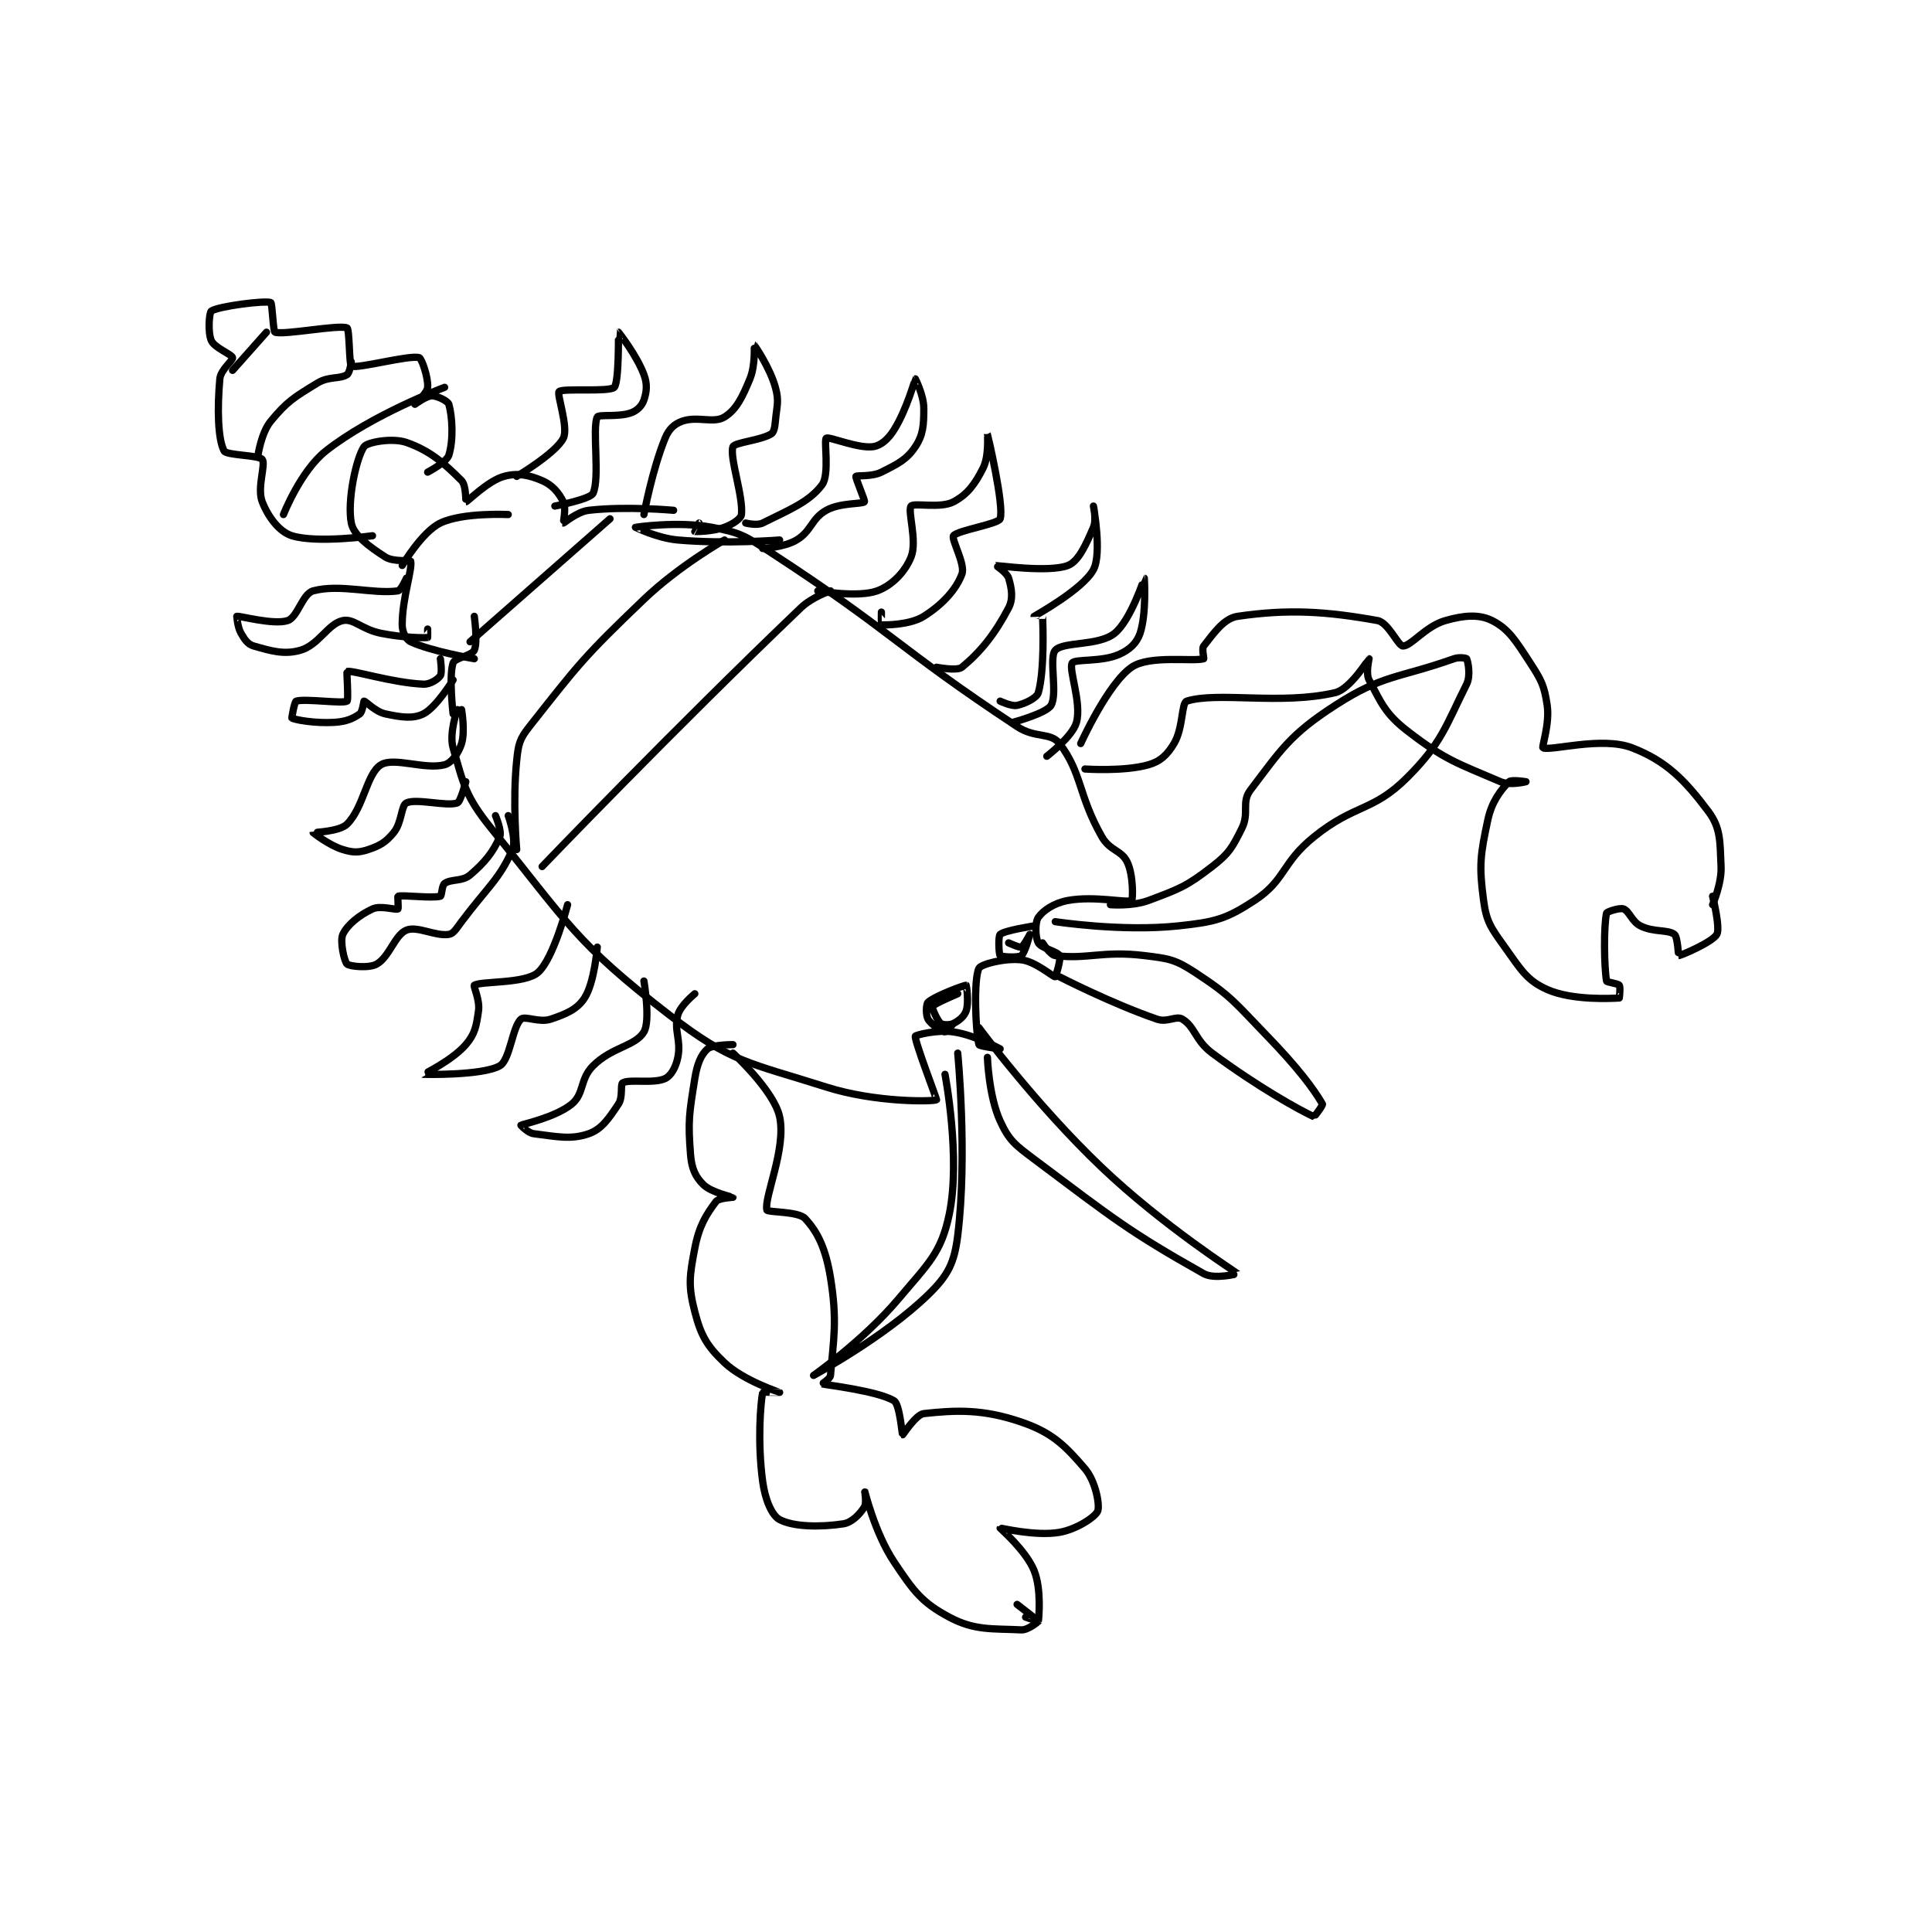 <?xml version="1.0" encoding="utf-8"?>
<!DOCTYPE svg PUBLIC "-//W3C//DTD SVG 1.1//EN" "http://www.w3.org/Graphics/SVG/1.1/DTD/svg11.dtd">
<svg viewBox="0 0 800 800" preserveAspectRatio="xMinYMin meet" xmlns="http://www.w3.org/2000/svg" version="1.1">
<g fill="none" stroke="black" stroke-linecap="round" stroke-linejoin="round" stroke-width="1.709">
<g transform="translate(87.52,125.263) scale(1.756) translate(-97,-137)">
<path id="0" d="M155 233 C155 233 153.014 238.55 154 242 C156.44 250.541 156.894 253.458 163 261 C181.118 283.381 182.852 287.898 205 305 C219.613 316.284 223.683 316.185 242 322 C253.644 325.697 267.238 325.435 268 325 C268.112 324.936 262.747 311.011 263 310 C263.06 309.761 268.11 308.416 272 309 C277.099 309.765 283 313 283 313 C283 313 278.102 312.387 278 312 C277.208 308.989 276.712 296.575 278 294 C278.501 292.998 284.134 291.57 288 292 C291.338 292.371 295.493 296.056 296 296 C296.104 295.988 297.402 291.804 297 291 C296.509 290.018 292.703 289.266 292 288 C291.27 286.685 291.211 283.127 292 282 C293.17 280.329 295.736 278.593 299 278 C305.335 276.848 312.95 278.675 314 278 C314.335 277.785 314.438 272.082 313 269 C311.663 266.135 308.904 266.331 307 263 C301.405 253.208 302.321 247.917 297 241 C294.905 238.276 291.278 239.831 287 237 C258.205 217.944 258.066 214.974 229 196 C222.856 191.989 221.727 191.261 215 190 C206.994 188.499 197.004 189.999 197 190 C196.998 190.001 202.12 192.569 207 193 C218.41 194.007 231 193 231 193 "/>
<path id="1" d="M154 234 C154 234 152.968 225.096 154 222 C154.401 220.796 158.43 220.253 159 219 C159.864 217.099 159 211 159 211 "/>
<path id="2" d="M159 221 C159 221 148.776 219.247 144 217 C142.902 216.483 142 214.67 142 213 C142 206.738 144.455 199.819 144 198 C143.922 197.686 139.933 198.243 138 197 C134.176 194.542 130.553 191.875 130 189 C128.99 183.749 131.14 173.718 133 171 C133.727 169.937 139.66 168.838 143 170 C148.581 171.941 151.935 174.935 156 179 C157.109 180.109 156.976 184.002 157 184 C157.456 183.954 162.141 179.072 166 178 C169.156 177.123 171.842 177.647 175 179 C177.392 180.025 178.907 181.814 180 184 C180.729 185.457 179.943 188.981 180 189 C180.172 189.057 183.19 186.324 186 186 C194.854 184.978 206 186 206 186 "/>
<path id="3" d="M135 192 C135 192 121.968 193.836 116 192 C113.028 191.086 110.391 187.576 109 184 C107.703 180.665 109.889 175.185 109 174 C108.222 172.963 100.563 173.07 100 172 C98.535 169.216 98.365 161.988 99 155 C99.198 152.821 102.147 150.664 102 150 C101.826 149.217 97.78 147.715 97 146 C96.13 144.086 96.481 139.333 97 139 C98.761 137.868 109.5 136.5 111 137 C111.375 137.125 111.56 143.853 112 144 C114.199 144.733 127.088 142.15 129 143 C129.577 143.257 129.511 151.798 130 152 C131.578 152.65 143.616 149.338 146 150 C146.609 150.169 148.198 154.824 148 157 C147.876 158.363 144.999 160.997 145 161 C145 161 147.72 159 149 159 C150.28 159 152.783 160.239 153 161 C153.83 163.905 154.127 169.393 153 173 C152.477 174.672 148 177 148 177 "/>
<path id="4" d="M142 199 C142 199 146.677 191.075 151 189 C156.313 186.45 167 187 167 187 "/>
<path id="5" d="M158 217 L191 188 "/>
<path id="6" d="M218 193 C218 193 207.285 199.075 199 207 C184.755 220.626 183.631 222.268 172 237 C169.65 239.977 169.399 241.146 169 245 C167.993 254.738 169 266 169 266 "/>
<path id="7" d="M293 288 C293 288 294.789 290.849 296 291 C303.532 291.942 307.176 289.809 317 291 C322.84 291.708 324.283 291.91 329 295 C337.655 300.67 338.248 301.99 346 310 C353.044 317.279 356.858 322.301 359 326 C359.168 326.29 357.067 329.031 357 329 C353.623 327.442 343.85 322.05 333 314 C329.005 311.036 328.974 307.83 326 306 C324.504 305.079 322.463 306.849 320 306 C309.141 302.255 297 296 297 296 "/>
<path id="8" d="M280 315 C280 315 280.309 324.128 283 330 C285.082 334.542 286.426 335.57 291 339 C309.683 353.012 313.473 356.141 331 366 C333.541 367.429 339.022 366.022 339 366 C338.844 365.837 321.392 354.684 307 341 C291.419 326.185 278 308 278 308 "/>
<path id="9" d="M296 283 C296 283 311.598 285.426 325 284 C333.645 283.08 336.236 282.439 343 278 C350.351 273.176 349.341 269.17 357 263 C366.772 255.128 370.827 257.173 379 249 C387.173 240.827 388.071 236.857 393 227 C394.02 224.96 393.3 221.6 393 221 C392.925 220.85 391.242 220.559 390 221 C376.796 225.685 373.376 224.653 362 232 C351.333 238.889 349.196 242.515 342 252 C339.848 254.836 341.812 257.376 340 261 C337.735 265.53 336.998 266.911 333 270 C326.932 274.689 325.34 275.248 318 278 C314.177 279.433 309 279 309 279 "/>
<path id="10" d="M273 314 C273 314 275.334 337.997 273 357 C272.193 363.567 270.686 366.452 266 371 C255.657 381.038 239 390 239 390 C239 390 250.79 381.75 259 372 C266.094 363.576 269.103 361.14 271 352 C273.766 338.673 270 319 270 319 "/>
<path id="11" d="M175 270 C175 270 205.917 237.756 236 209 C238.729 206.391 243 205 243 205 "/>
<path id="12" d="M302 241 C302 241 308.382 226.874 314 223 C318.229 220.083 328.476 221.742 331 221 C331.127 220.963 330.497 218.629 331 218 C333.248 215.191 335.686 211.485 339 211 C351.065 209.234 360 209.846 372 212 C374.56 212.459 376.842 218 378 218 C379.93 218 383.329 213.334 388 212 C392.386 210.747 395.936 210.468 399 212 C402.9 213.95 404.598 216.766 408 222 C410.705 226.161 411.308 227.386 412 232 C412.643 236.287 410.676 241.838 411 242 C412.703 242.851 424.85 239.25 432 242 C440.092 245.113 444.481 249.641 450 257 C452.953 260.938 452.73 264.069 453 270 C453.183 274.022 451 279 451 279 "/>
<path id="13" d="M303 247 C303 247 312.219 247.652 318 246 C320.81 245.197 322.405 243.659 324 241 C326.189 237.352 325.74 231.398 327 231 C334.289 228.698 349.175 231.983 362 229 C365.566 228.171 369.897 221.039 370 221 C370.018 220.993 369.163 224.418 370 226 C372.808 231.303 373.786 233.963 379 238 C387.92 244.906 390.892 245.668 401 250 C403.235 250.958 407 250 407 250 C407 250 403.552 249.448 403 250 C401.069 251.931 398.93 254.662 398 259 C396.226 267.276 395.899 269.746 397 278 C397.68 283.104 398.77 284.478 402 289 C405.8 294.32 407.197 296.865 412 299 C417.949 301.644 427.36 301.096 429 301 C429.017 300.999 429.312 298.416 429 298 C428.662 297.55 426.057 297.321 426 297 C425.407 293.64 425.312 283.926 426 281 C426.084 280.645 429.089 279.658 430 280 C431.382 280.518 431.93 282.965 434 284 C437.105 285.553 440.482 284.82 442 286 C442.777 286.604 442.94 291 443 291 C443.544 291 450.951 287.836 452 286 C452.872 284.474 451 277 451 277 "/>
<path id="14" d="M220 312 C220 312 215.14 311.986 214 313 C212.473 314.357 211.549 316.57 211 320 C209.668 328.327 209.36 330 210 338 C210.259 341.232 211.142 343.142 213 345 C214.858 346.858 219.979 347.973 220 348 C220.005 348.007 216.632 348.158 216 349 C213.671 352.105 212.012 354.738 211 360 C209.731 366.599 209.418 368.897 211 375 C212.457 380.621 213.848 383.056 218 387 C222.434 391.212 230.98 393.984 231 394 C231.005 394.003 227.018 393.908 227 394 C226.518 396.533 225.74 405.553 227 415 C227.572 419.288 229.162 423.033 231 424 C234.266 425.719 240.519 425.822 246 425 C248.067 424.69 249.943 422.691 251 421 C251.593 420.051 250.999 416.998 251 417 C251.006 417.011 253.377 427.066 258 434 C262.623 440.934 264.58 443.576 271 447 C276.991 450.195 281.049 449.669 288 450 C289.583 450.075 292.009 448.055 292 448 C291.967 447.802 287 444 287 444 "/>
<path id="15" d="M220 314 C220 314 229.674 322.867 231 329 C232.629 336.535 227.267 348.067 228 351 C228.147 351.587 235.367 351.258 237 353 C240.071 356.276 241.911 360.283 243 367 C244.673 377.318 243.666 381.675 243 390 C242.938 390.782 240.971 391.988 241 392 C241.45 392.18 254.29 393.656 258 396 C259.34 396.846 259.865 403.942 260 404 C260.071 404.031 263.153 399.198 265 399 C272.603 398.185 278.884 397.881 288 401 C295.222 403.471 298.236 406.442 303 412 C305.511 414.929 306.559 420.603 306 422 C305.454 423.366 301.042 426.297 297 427 C291.337 427.985 283.05 425.926 283 426 C282.972 426.042 289.053 431.24 291 436 C292.82 440.45 292.096 447.475 292 448 C291.996 448.02 289 447 289 447 "/>
<path id="16" d="M102 153 L110 144 "/>
<path id="17" d="M108 173 C108 173 108.767 167.712 111 165 C114.852 160.323 116.475 159.376 122 156 C124.753 154.317 127.184 155.135 129 154 C129.633 153.605 130 151 130 151 "/>
<path id="18" d="M114 187 C114 187 118.043 176.702 124 172 C134.865 163.422 152 157 152 157 "/>
<path id="19" d="M169 178 C169 178 178.234 172.531 180 169 C181.279 166.443 178.392 158.608 179 158 C179.851 157.149 190.837 158.163 192 157 C193.163 155.837 192.976 144.01 193 144 C193.006 143.997 197.263 149.368 199 154 C199.851 156.269 199.656 158.033 199 160 C198.563 161.311 197.446 162.474 196 163 C193.044 164.075 188.322 163.32 188 164 C186.758 166.621 188.679 178.475 187 182 C186.338 183.39 178 185 178 185 "/>
<path id="20" d="M199 187 C199 187 200.928 176.511 204 169 C204.864 166.888 206.106 165.676 208 165 C211.613 163.709 215.448 165.595 218 164 C220.792 162.255 222.188 159.4 224 155 C225.329 151.774 224.995 146.998 225 147 C225.026 147.009 228.683 152.257 230 157 C230.925 160.332 230.342 161.234 230 165 C229.868 166.455 229.659 167.605 229 168 C226.459 169.525 220.366 170.006 220 171 C219.114 173.403 222.46 182.631 222 187 C221.9 187.947 219.98 189.28 218 190 C215.136 191.041 211.154 191.026 211 191 C210.985 190.998 212 189 212 189 "/>
<path id="21" d="M223 189 C223 189 225.644 189.678 227 189 C233.271 185.864 237.95 184.067 241 180 C242.838 177.549 241.386 169.46 242 169 C242.631 168.527 249.369 171.454 253 171 C254.857 170.768 256.59 169.256 258 167 C260.994 162.21 262.947 155.038 263 155 C263.012 154.992 265 158.911 265 162 C265 165.972 264.845 168.232 263 171 C260.976 174.036 258.92 175.04 255 177 C252.684 178.158 249.17 177.703 249 178 C248.814 178.326 251.212 183.758 251 184 C250.508 184.563 245.268 184.162 242 186 C238.47 187.986 238.552 190.869 235 193 C232.083 194.75 227 195 227 195 "/>
<path id="22" d="M240 205 C240 205 249.496 206.638 254 205 C257.51 203.724 260.593 200.517 262 197 C263.507 193.232 261.124 186.139 262 185 C262.635 184.175 268.923 185.629 272 184 C275.284 182.262 277.078 179.845 279 176 C280.421 173.158 280 167.999 280 168 C280.001 168.003 284.024 184.929 283 188 C282.587 189.239 272.867 190.747 272 192 C271.431 192.821 274.837 198.728 274 201 C272.651 204.661 269.443 208.194 265 211 C261.733 213.064 255.784 213.078 255 213 C254.976 212.998 255 210 255 210 "/>
<path id="23" d="M268 223 C268 223 272.83 223.963 274 223 C278.392 219.383 281.76 215.185 285 209 C286.148 206.809 285.702 204.339 285 202 C284.609 200.697 281.976 199.005 282 199 C282.174 198.963 294.546 200.743 299 199 C301.495 198.024 303.242 194.101 305 190 C305.76 188.228 305 185 305 185 C305 185 307.049 196.196 305 200 C302.468 204.702 291.075 210.931 291 211 C290.994 211.006 292.999 210.988 293 211 C293.111 212.995 293.472 223.849 292 229 C291.644 230.248 288.967 231.563 287 232 C285.689 232.291 283 231 283 231 "/>
<path id="24" d="M143 202 C143 202 141.715 204.903 141 205 C135.068 205.809 127.352 203.29 121 205 C118.496 205.674 117.357 211.214 115 212 C111.701 213.1 103.627 210.829 103 211 C102.995 211.001 103.151 213.514 104 215 C104.876 216.533 105.606 217.602 107 218 C111.078 219.165 114.147 220.101 118 219 C122.315 217.767 124.502 212.736 128 212 C130.551 211.463 132.506 214.101 137 215 C142.242 216.048 146.881 216.102 148 216 C148.019 215.998 148 214 148 214 "/>
<path id="25" d="M156 233 C156 233 156.891 238.103 156 241 C155.306 243.256 153.64 245.568 152 246 C147.371 247.218 140.062 244.136 137 246 C133.627 248.053 132.936 256.064 129 260 C127.211 261.789 121.005 261.969 121 262 C120.996 262.027 124.72 264.991 128 266 C130.391 266.736 131.734 266.755 134 266 C136.769 265.077 138.157 264.253 140 262 C141.956 259.61 141.75 255.583 143 255 C145.393 253.883 152.498 255.894 155 255 C155.789 254.718 157 250 157 250 "/>
<path id="26" d="M167 258 C167 258 169.054 263.605 168 266 C164.895 273.057 162.15 274.8 156 283 C154.758 284.656 154.127 285.827 153 286 C149.793 286.493 145.559 283.946 143 285 C140.252 286.132 138.999 291.286 136 293 C134.186 294.037 129.646 293.565 129 293 C128.343 292.425 127.266 287.591 128 286 C129.037 283.753 131.884 281.438 135 280 C136.914 279.117 140.4 280.3 141 280 C141.15 279.925 140.897 277.031 141 277 C142.147 276.656 148.984 277.55 151 277 C151.367 276.9 151.334 274.476 152 274 C153.574 272.876 156.119 273.591 158 272 C161.573 268.976 163.515 266.465 165 263 C165.566 261.68 164 258 164 258 "/>
<path id="27" d="M181 279 C181 279 177.687 291.816 174 295 C170.885 297.69 160.595 296.974 159 298 C158.731 298.173 160.357 301.502 160 304 C159.487 307.595 159.183 309.481 157 312 C153.773 315.723 146.992 318.995 147 319 C147.023 319.014 160.858 319.341 165 317 C167.429 315.627 167.952 307.877 170 306 C170.95 305.129 174.311 306.897 177 306 C180.714 304.762 183.284 303.652 185 301 C187.351 297.367 188 289 188 289 "/>
<path id="28" d="M154 226 C154 226 150.026 232.487 147 234 C144.524 235.238 141.711 234.795 138 234 C135.673 233.501 133.383 231 133 231 C132.923 231 132.666 233.524 132 234 C130.426 235.124 128.79 235.826 126 236 C121.474 236.283 116.737 235.41 116 235 C115.915 234.953 116.607 231.121 117 231 C119.116 230.349 127.881 231.653 129 231 C129.381 230.778 128.871 224.029 129 224 C130.442 223.68 139.599 226.664 147 227 C148.595 227.072 150.436 225.846 151 225 C151.483 224.275 151 221 151 221 "/>
<path id="29" d="M199 297 C199 297 200.6 306.334 199 309 C196.974 312.377 191.46 312.54 187 317 C183.878 320.122 184.944 323.576 182 326 C178.177 329.148 170.245 330.809 170 331 C169.978 331.017 171.657 332.832 173 333 C178.37 333.671 181.781 334.477 186 333 C189.067 331.927 190.741 329.389 193 326 C194.097 324.354 193.4 321.327 194 321 C195.698 320.074 201.25 321.269 204 320 C205.395 319.356 206.536 317.322 207 315 C207.829 310.853 206.013 308.701 207 305 C207.599 302.755 211 300 211 300 "/>
<path id="30" d="M286 236 C286 236 293.895 233.878 295 232 C296.615 229.255 294.437 220.772 296 219 C297.842 216.913 306.248 218.037 310 215 C313.814 211.912 316.994 202 317 202 C317.001 202 317.548 210.357 316 215 C315.226 217.321 313.504 218.905 311 220 C306.863 221.81 300.613 221.02 300 222 C299.077 223.477 302.264 231.364 301 236 C300.087 239.346 294 244 294 244 "/>
<path id="31" d="M291 284 C291 284 284.066 285.067 283 286 C282.522 286.418 282.688 290.688 283 291 C283.312 291.312 287.222 291.556 288 291 C288.867 290.38 290 286 290 286 C290 286 288.55 288.78 288 289 C287.553 289.179 285 288 285 288 "/>
<path id="32" d="M272 307 C272 307 270.264 309.044 270 309 C269.287 308.881 266.729 307.275 266 306 C265.449 305.035 265.509 302.436 266 302 C267.733 300.459 274.659 297.924 275 298 C275.056 298.012 275.656 302.033 275 304 C274.563 305.311 273.311 306.344 272 307 C271.126 307.437 269.479 307.383 269 307 C268.17 306.336 266.846 303.269 267 303 C267.346 302.394 273 300 273 300 "/>
</g>
</g>
</svg>
